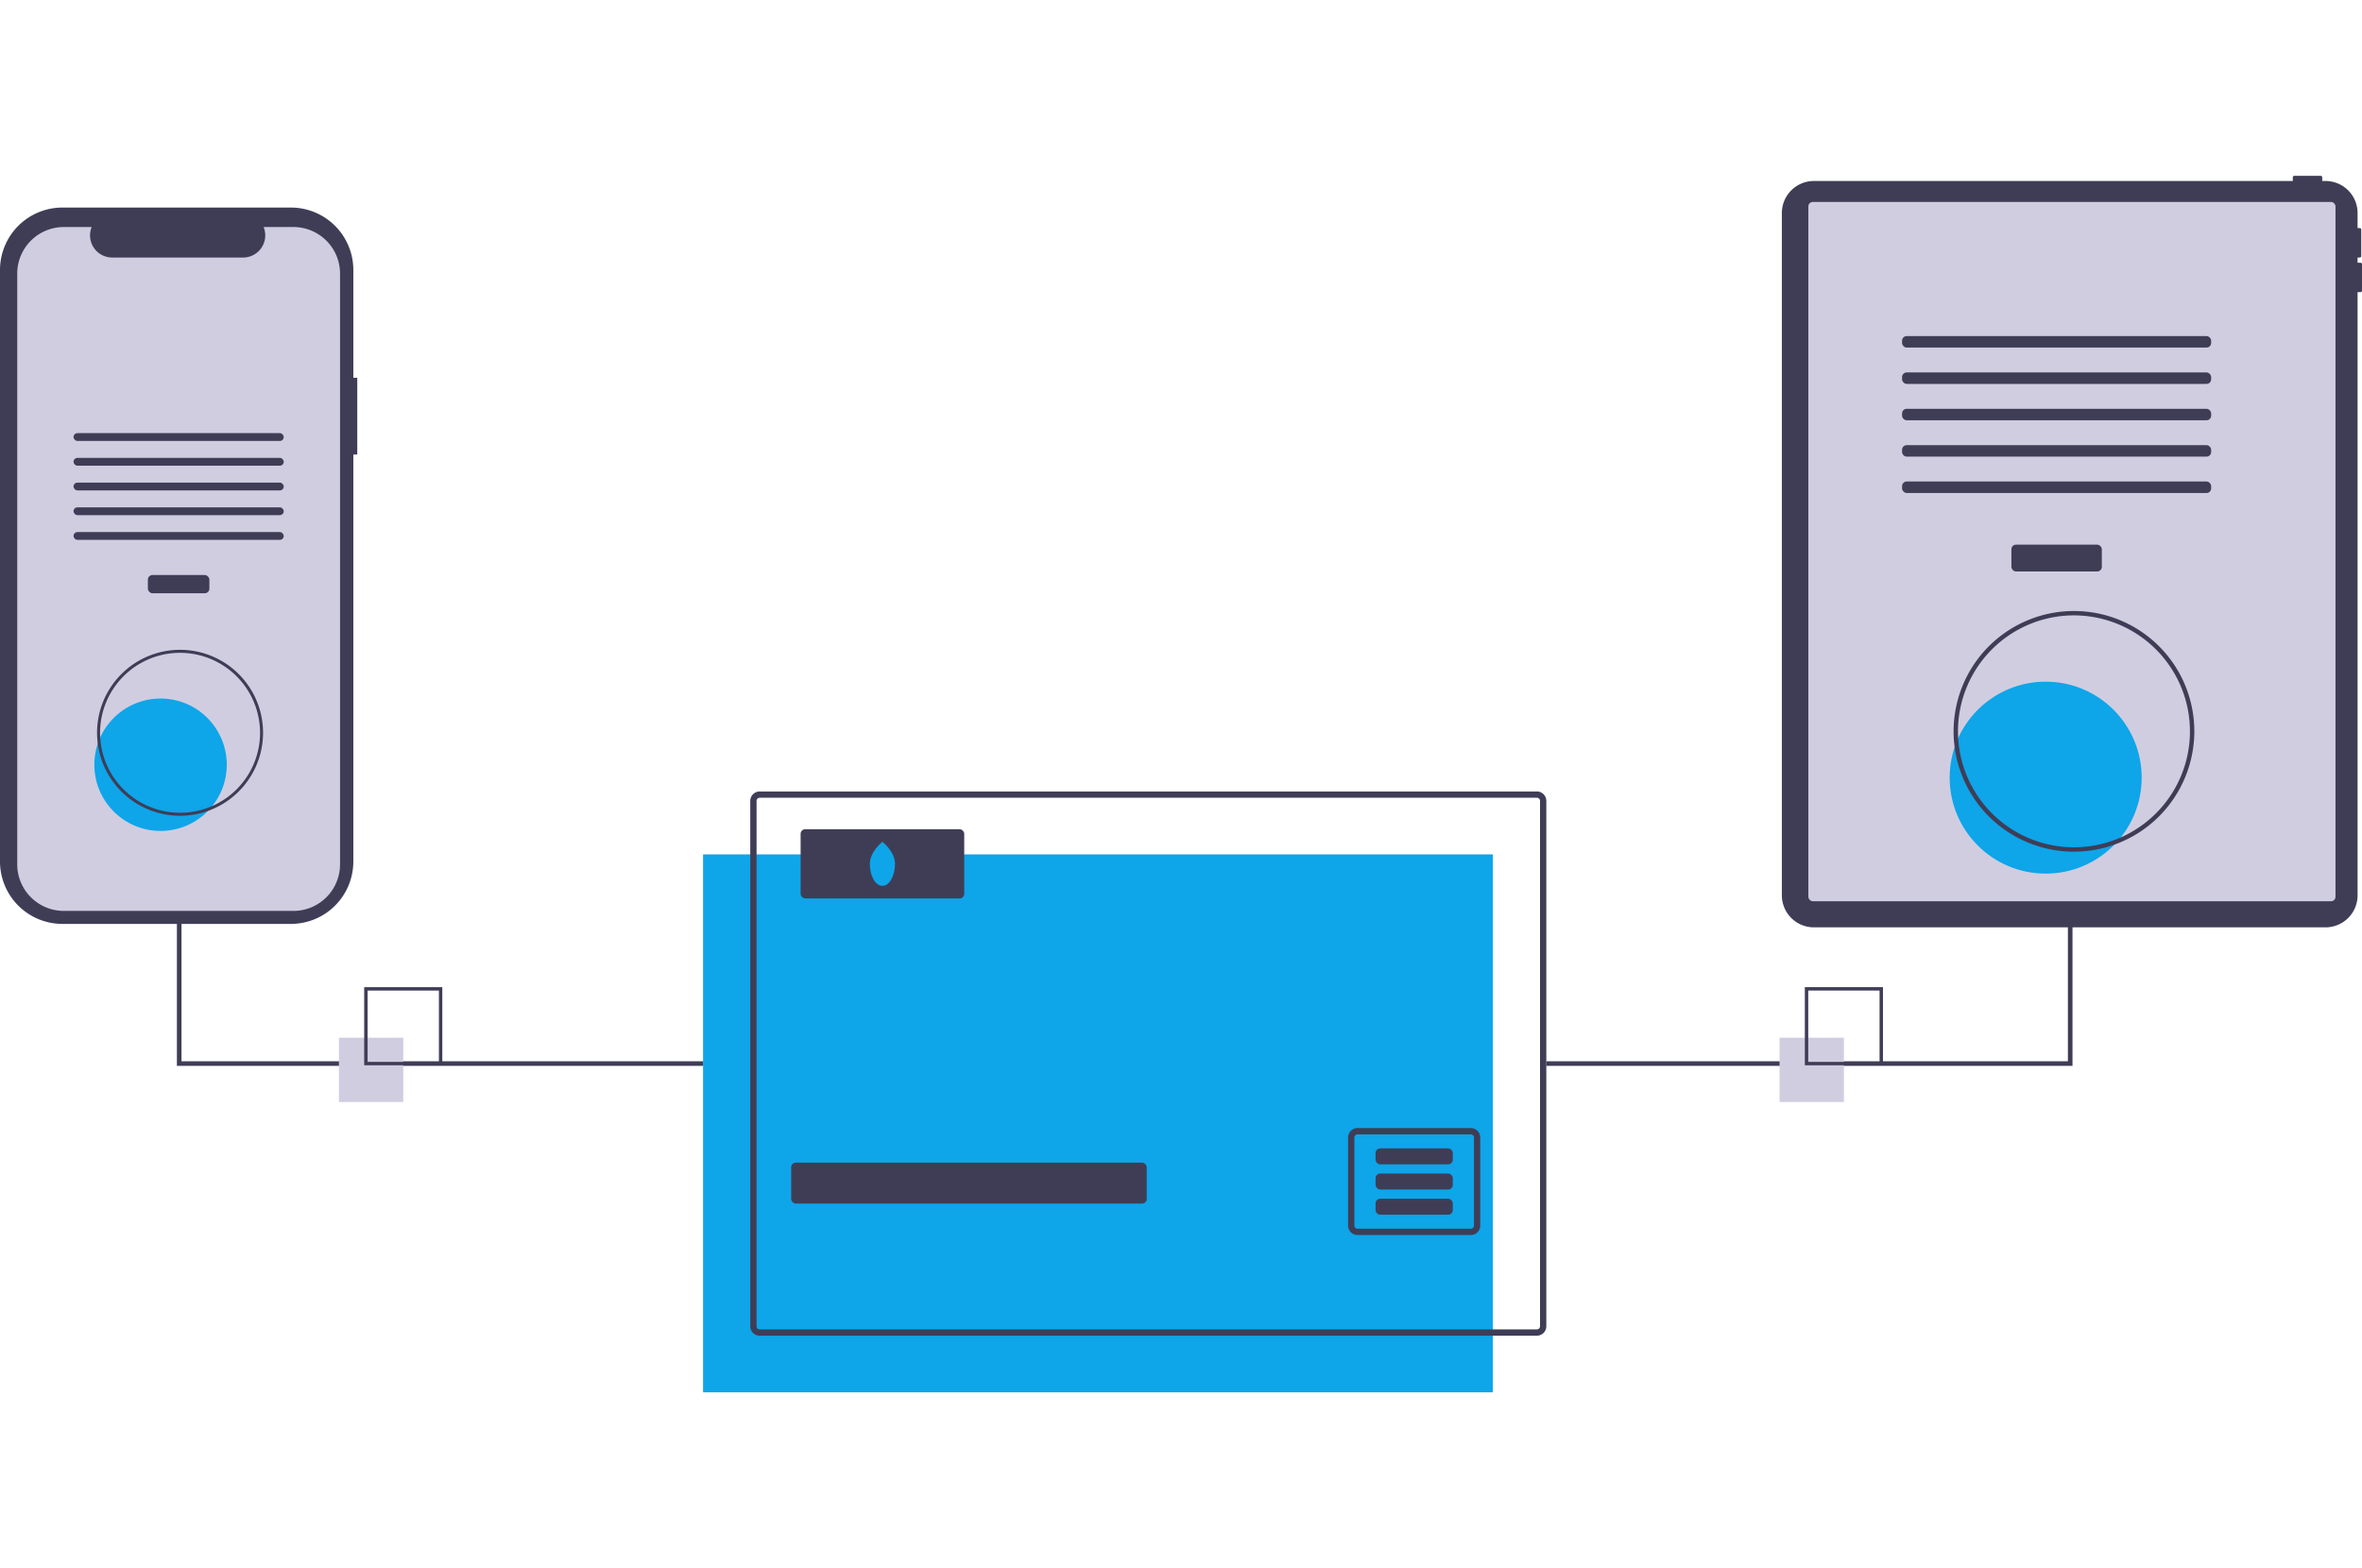 <svg xmlns="http://www.w3.org/2000/svg" data-name="Layer 1" width="640" height="425"
  viewBox="0 0 1027.992 529.556" xmlns:xlink="http://www.w3.org/1999/xlink">
  <title>online_transactions</title>
  <rect x="305.992" y="295.386" width="343.72" height="234.17" fill="#0ea5e9" />
  <path
    d="M754.886,453.218h-338.24a4.116,4.116,0,0,0-4.11,4.11v228.69a4.11,4.11,0,0,0,4.11,4.11h338.24a4.11,4.11,0,0,0,4.11-4.11v-228.69A4.116,4.116,0,0,0,754.886,453.218Zm1.37,232.8a1.366,1.366,0,0,1-1.37,1.37h-338.24a1.366,1.366,0,0,1-1.37-1.37v-228.69a1.372,1.372,0,0,1,1.37-1.37h338.24a1.372,1.372,0,0,1,1.37,1.37Z"
    transform="translate(-86.004 -185.222)" fill="#3f3d56" />
  <rect x="344.335" y="429.587" width="154.743" height="17.802" rx="2" fill="#3f3d56" />
  <path
    d="M726.126,599.748h-49.29a4.11,4.11,0,0,0-4.11,4.11v38.34a4.11,4.11,0,0,0,4.11,4.11h49.29a4.11,4.11,0,0,0,4.11-4.11v-38.34A4.11,4.11,0,0,0,726.126,599.748Zm1.37,42.45a1.372,1.372,0,0,1-1.37,1.37h-49.29a1.372,1.372,0,0,1-1.37-1.37v-38.34a1.366,1.366,0,0,1,1.37-1.37h49.29a1.366,1.366,0,0,1,1.37,1.37Z"
    transform="translate(-86.004 -185.222)" fill="#3f3d56" />
  <rect x="598.676" y="423.372" width="33.603" height="6.952" rx="2" fill="#3f3d56" />
  <rect x="598.676" y="434.328" width="33.603" height="6.952" rx="2" fill="#3f3d56" />
  <rect x="598.676" y="445.283" width="33.603" height="6.952" rx="2" fill="#3f3d56" />
  <rect x="348.444" y="284.431" width="71.209" height="30.127" rx="2" fill="#3f3d56" />
  <path
    d="M475.53,484.716c0,5.294-2.452,9.586-5.478,9.586s-5.478-4.292-5.478-9.586,5.478-9.586,5.478-9.586S475.53,479.422,475.53,484.716Z"
    transform="translate(-86.004 -185.222)" fill="#0ea5e9" />
  <polygon
    points="901.992 161.837 899.992 161.837 899.992 385.451 672.992 385.451 672.992 387.451 901.992 387.451 901.992 161.837"
    fill="#3f3d56" />
  <polygon
    points="305.992 387.451 76.992 387.451 76.992 161.837 78.992 161.837 78.992 385.451 305.992 385.451 305.992 387.451"
    fill="#3f3d56" />
  <path
    d="M1113.355,223.032h-1.282v-2.243h.961a.641.641,0,0,0,.641-.641V208.613a.641.641,0,0,0-.641-.641h-.961v-6.551a13.956,13.956,0,0,0-13.956-13.956h-1.424v-1.602a.641.641,0,0,0-.641-.641h-11.535a.641.641,0,0,0-.641.641v1.602H875.461a13.956,13.956,0,0,0-13.956,13.956v296.994a13.956,13.956,0,0,0,13.956,13.956h222.657a13.956,13.956,0,0,0,13.956-13.956V235.849h1.282a.641.641,0,0,0,.641-.641V223.673A.641.641,0,0,0,1113.355,223.032Z"
    transform="translate(-86.004 -185.222)" fill="#3f3d56" />
  <rect x="787.035" y="11.372" width="229.423" height="304.406" rx="1.905" fill="#d0cde1" />
  <rect x="875.401" y="160.558" width="39.357" height="11.663" rx="2" fill="#3f3d56" />
  <rect x="827.821" y="69.754" width="134.517" height="4.998" rx="2" fill="#3f3d56" />
  <rect x="827.821" y="85.582" width="134.517" height="4.998" rx="2" fill="#3f3d56" />
  <rect x="827.821" y="101.41" width="134.517" height="4.998" rx="2" fill="#3f3d56" />
  <rect x="827.821" y="117.239" width="134.517" height="4.998" rx="2" fill="#3f3d56" />
  <rect x="827.821" y="133.067" width="134.517" height="4.998" rx="2" fill="#3f3d56" />
  <circle cx="890.317" cy="261.978" r="41.78" fill="#0ea5e9" />
  <path
    d="M988.636,479.426a52.382,52.382,0,1,1,52.382-52.382A52.441,52.441,0,0,1,988.636,479.426Zm0-102.859a50.477,50.477,0,1,0,50.477,50.477A50.534,50.534,0,0,0,988.636,376.567Z"
    transform="translate(-86.004 -185.222)" fill="#3f3d56" />
  <path
    d="M241.496,273.134h-1.713V226.196a27.167,27.167,0,0,0-27.167-27.167H113.171A27.167,27.167,0,0,0,86.004,226.196V483.703a27.167,27.167,0,0,0,27.167,27.167h99.445A27.167,27.167,0,0,0,239.783,483.703V306.545H241.496Z"
    transform="translate(-86.004 -185.222)" fill="#3f3d56" />
  <path
    d="M233.997,227.792V484.924a20.288,20.288,0,0,1-20.285,20.292H113.787a20.288,20.288,0,0,1-20.285-20.292V227.792a20.287,20.287,0,0,1,20.285-20.285h12.123a9.638,9.638,0,0,0,8.925,13.276h56.972a9.637,9.637,0,0,0,8.925-13.276h12.98A20.287,20.287,0,0,1,233.997,227.792Z"
    transform="translate(-86.004 -185.222)" fill="#d0cde1" />
  <rect x="64.362" y="173.773" width="26.768" height="7.933" rx="2" fill="#3f3d56" />
  <rect x="32" y="112.012" width="91.492" height="3.4" rx="1.7" fill="#3f3d56" />
  <rect x="32" y="122.778" width="91.492" height="3.4" rx="1.7" fill="#3f3d56" />
  <rect x="32" y="133.544" width="91.492" height="3.4" rx="1.7" fill="#3f3d56" />
  <rect x="32" y="144.309" width="91.492" height="3.4" rx="1.7" fill="#3f3d56" />
  <rect x="32" y="155.075" width="91.492" height="3.4" rx="1.7" fill="#3f3d56" />
  <circle cx="69.875" cy="256.355" r="28.813" fill="#0ea5e9" />
  <path
    d="M164.371,463.801A36.125,36.125,0,1,1,200.496,427.677,36.165,36.165,0,0,1,164.371,463.801Zm0-70.936a34.811,34.811,0,1,0,34.811,34.811A34.85,34.85,0,0,0,164.371,392.866Z"
    transform="translate(-86.004 -185.222)" fill="#3f3d56" />
  <rect x="147.505" y="375.19" width="28" height="28" fill="#d0cde1" />
  <path d="M278.509,572.412h-34v-34h34Zm-32.522-1.478h31.043V539.89H245.987Z"
    transform="translate(-86.004 -185.222)" fill="#3f3d56" />
  <rect x="774.505" y="375.19" width="28" height="28" fill="#d0cde1" />
  <path d="M905.509,572.412h-34v-34h34Zm-32.522-1.478h31.043V539.89H872.987Z"
    transform="translate(-86.004 -185.222)" fill="#3f3d56" />
</svg>